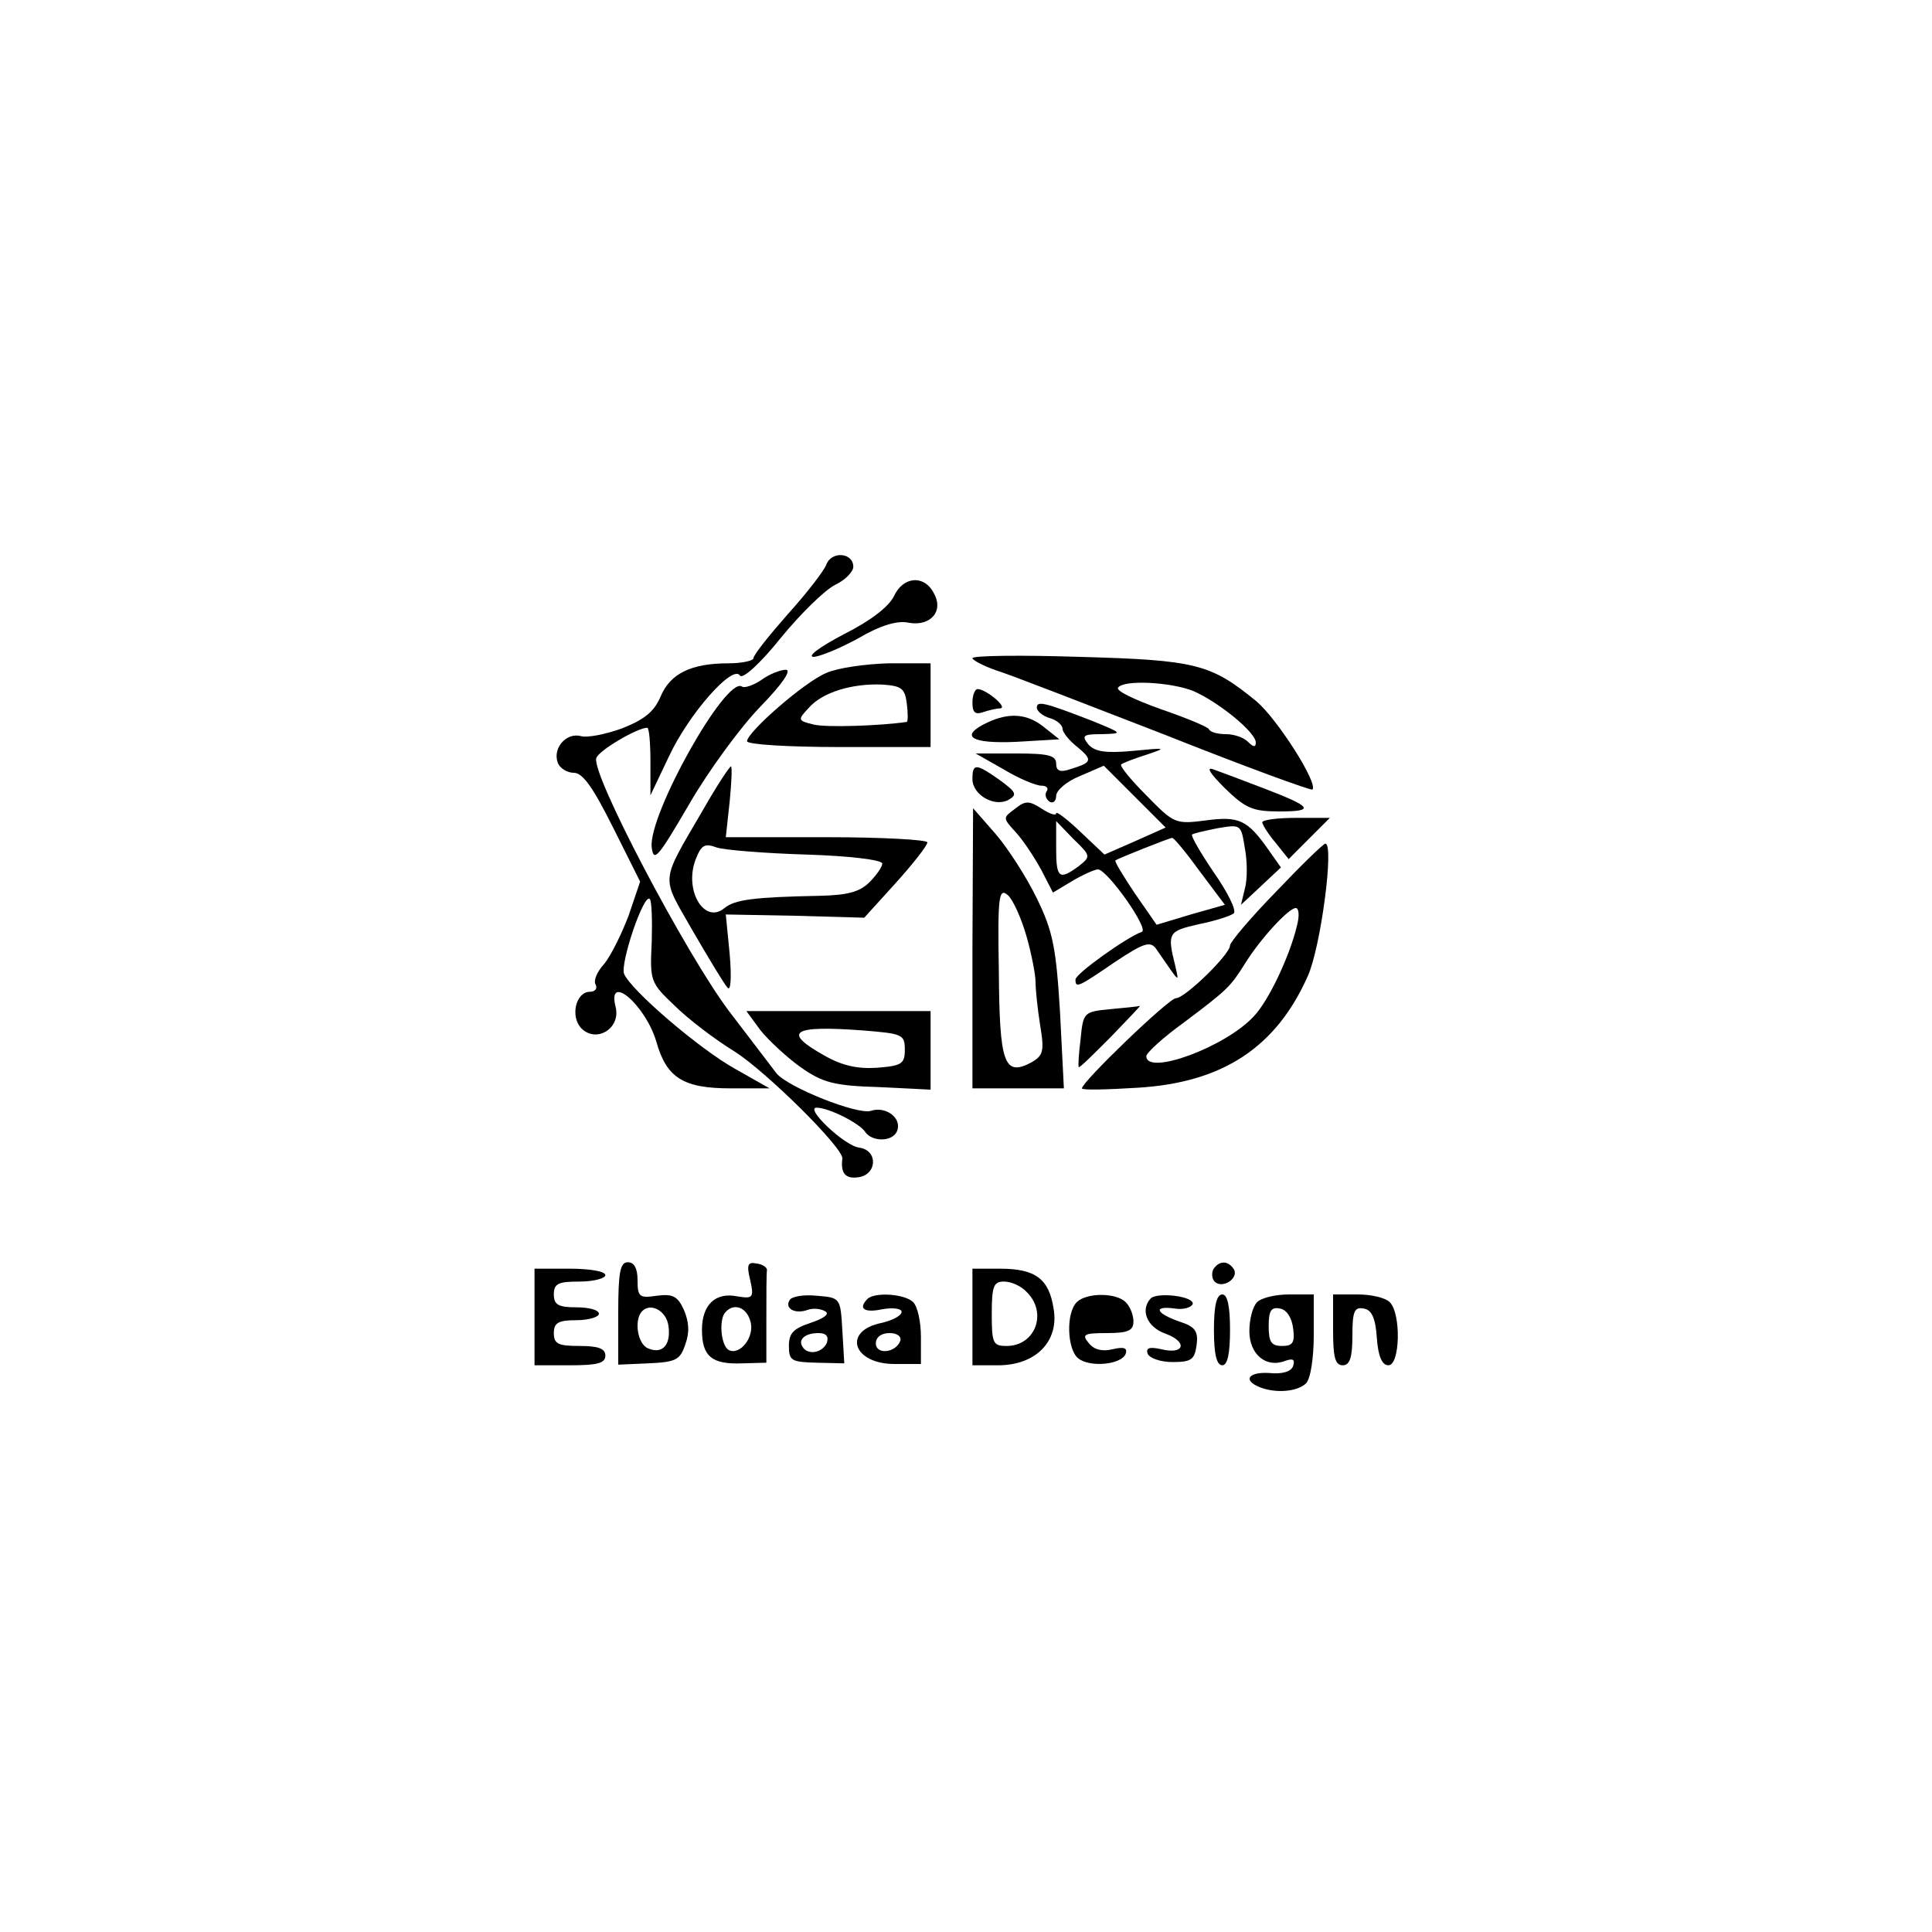 <?xml version="1.0" standalone="no"?>
<!DOCTYPE svg PUBLIC "-//W3C//DTD SVG 20010904//EN"
 "http://www.w3.org/TR/2001/REC-SVG-20010904/DTD/svg10.dtd">
<svg version="1.0" xmlns="http://www.w3.org/2000/svg"
 width="300pt" height="300pt" viewBox="0 0 300 300"
 preserveAspectRatio="xMidYMid meet">
<g transform="translate(0,300) scale(0.1,-0.1)"
fill="#000000" stroke="none">
<path d="M1283 2123 c-4 -10 -31 -45 -60 -77 -29 -33 -53 -63 -53 -68 0 -4
-18 -8 -39 -8 -58 0 -90 -16 -105 -51 -10 -24 -25 -36 -60 -50 -25 -9 -54 -15
-64 -12 -23 6 -44 -19 -36 -41 3 -9 15 -16 25 -16 14 0 30 -23 61 -85 l42 -84
-18 -53 c-11 -29 -28 -63 -38 -75 -11 -12 -17 -26 -13 -32 3 -6 -1 -11 -9 -11
-22 0 -31 -39 -13 -57 23 -23 61 0 53 33 -14 55 46 4 63 -53 16 -57 42 -73
116 -73 l60 0 -53 30 c-56 31 -163 123 -173 148 -6 17 31 126 40 116 3 -3 4
-33 3 -67 -3 -60 -2 -63 35 -98 21 -21 63 -53 94 -72 50 -32 169 -150 167
-166 -3 -23 5 -32 25 -29 29 4 31 42 1 46 -23 3 -85 62 -66 62 19 0 66 -24 75
-37 11 -17 44 -16 50 1 8 20 -18 39 -41 31 -21 -6 -127 36 -146 58 -6 8 -39
51 -74 97 -67 89 -215 370 -206 393 4 12 64 47 79 47 3 0 5 -24 5 -52 l0 -53
29 61 c31 66 99 143 110 125 4 -6 31 18 63 58 31 38 69 75 85 83 15 7 28 20
28 28 0 22 -34 25 -42 3z"/>
<path d="M1388 2074 c-8 -16 -36 -38 -78 -59 -36 -19 -57 -34 -47 -35 9 0 41
13 70 29 34 20 61 28 78 24 34 -6 55 18 39 46 -15 29 -48 26 -62 -5z"/>
<path d="M1510 1978 c0 -3 17 -12 37 -19 20 -6 138 -52 262 -100 123 -49 227
-87 229 -85 9 10 -55 110 -87 137 -71 58 -93 64 -274 69 -92 3 -167 2 -167 -2z
m343 -51 c39 -17 97 -64 97 -80 0 -8 -4 -7 -12 1 -7 7 -22 12 -34 12 -13 0
-25 3 -27 8 -3 4 -37 18 -75 31 -39 14 -69 28 -66 33 8 13 82 9 117 -5z"/>
<path d="M1283 1955 c-34 -14 -123 -92 -123 -106 0 -5 64 -9 143 -9 l142 0 0
65 0 65 -65 0 c-36 -1 -79 -7 -97 -15z m125 -47 c2 -16 2 -28 0 -29 -41 -6
-125 -9 -145 -4 -24 6 -25 7 -7 26 21 24 67 38 114 36 30 -2 35 -6 38 -29z"/>
<path d="M1182 1944 c-12 -8 -26 -13 -30 -10 -25 16 -146 -200 -140 -250 3
-24 10 -15 58 67 30 52 80 120 110 151 35 36 50 58 40 58 -8 0 -26 -7 -38 -16z"/>
<path d="M1510 1909 c0 -15 4 -19 16 -15 9 3 21 6 27 6 13 1 -22 30 -35 30 -4
0 -8 -9 -8 -21z"/>
<path d="M1610 1901 c0 -5 9 -13 20 -16 11 -3 20 -11 20 -17 0 -5 10 -18 23
-28 24 -20 23 -24 -10 -34 -17 -6 -23 -3 -23 8 0 13 -12 16 -62 16 l-63 0 44
-25 c23 -14 50 -25 58 -25 8 0 12 -4 8 -9 -3 -5 -1 -12 5 -16 5 -3 10 1 10 9
0 9 17 23 37 31 l37 16 48 -48 48 -48 -47 -21 -48 -21 -37 35 c-21 20 -38 33
-38 29 0 -4 -10 -1 -22 7 -20 13 -26 13 -42 0 -19 -14 -19 -14 1 -36 12 -13
29 -39 40 -59 l18 -35 30 18 c17 10 35 18 40 18 15 -1 80 -93 68 -97 -23 -8
-103 -65 -103 -74 0 -14 4 -12 61 27 45 30 55 33 64 21 38 -55 36 -54 30 -27
-13 52 -11 54 37 65 25 5 50 13 54 17 4 5 -10 33 -31 63 -21 31 -36 57 -34 59
2 2 20 6 40 10 36 6 36 6 42 -31 4 -21 4 -49 0 -63 l-6 -25 31 29 31 29 -19
27 c-33 47 -46 53 -98 46 -47 -6 -49 -5 -92 39 -24 24 -42 46 -39 48 2 2 20 9
39 15 33 11 31 11 -21 6 -43 -4 -59 -1 -69 10 -11 14 -8 16 21 16 33 1 33 1
-16 21 -75 29 -85 31 -85 20z m65 -246 c-30 -22 -35 -19 -35 27 l0 43 27 -28
c27 -26 27 -27 8 -42z m188 -8 l39 -52 -53 -15 -53 -16 -34 49 c-18 27 -32 50
-30 51 4 3 82 34 88 35 3 0 22 -23 43 -52z"/>
<path d="M1533 1878 c-44 -21 -26 -33 44 -30 l68 4 -24 19 c-26 21 -54 23 -88
7z"/>
<path d="M1092 1743 c-68 -117 -66 -101 -16 -189 25 -43 49 -83 54 -88 5 -5 6
18 3 53 l-6 61 108 -2 107 -3 49 54 c27 30 49 58 49 63 0 4 -70 8 -156 8
l-157 0 6 55 c3 30 4 55 2 55 -2 0 -22 -30 -43 -67z m161 -70 c64 -2 117 -8
117 -14 0 -5 -9 -18 -20 -29 -15 -15 -34 -20 -77 -21 -103 -2 -132 -6 -148
-19 -31 -26 -63 27 -45 75 9 23 14 26 33 19 12 -4 75 -9 140 -11z"/>
<path d="M1510 1790 c0 -24 34 -44 56 -32 14 8 12 12 -14 31 -37 26 -42 26
-42 1z"/>
<path d="M1902 1776 c32 -31 43 -36 84 -36 57 0 52 7 -24 36 -31 12 -66 25
-77 29 -13 5 -7 -5 17 -29z"/>
<path d="M1510 1528 l0 -218 71 0 71 0 -6 118 c-6 100 -11 126 -36 177 -16 33
-45 78 -64 100 l-35 40 -1 -217z m84 18 c8 -28 14 -60 14 -71 0 -11 3 -41 7
-66 7 -42 5 -48 -14 -59 -42 -22 -49 -1 -50 142 -2 117 0 130 14 118 8 -7 21
-36 29 -64z"/>
<path d="M1960 1723 c1 -5 10 -19 21 -32 l20 -25 32 32 32 32 -53 0 c-28 0
-52 -3 -52 -7z"/>
<path d="M1982 1616 c-40 -41 -72 -79 -72 -84 0 -14 -70 -82 -84 -82 -11 0
-146 -130 -146 -140 0 -3 39 -2 87 1 132 8 215 63 264 174 20 45 41 205 27
205 -3 0 -37 -33 -76 -74z m32 -53 c-11 -47 -44 -117 -67 -141 -44 -48 -167
-93 -167 -62 0 5 26 29 58 52 69 52 72 55 96 93 23 37 67 85 78 85 5 0 6 -12
2 -27z"/>
<path d="M1724 1433 c-41 -4 -42 -5 -46 -46 -3 -23 -4 -43 -3 -44 1 -2 23 20
50 47 27 28 47 49 45 48 -3 -1 -24 -3 -46 -5z"/>
<path d="M1181 1400 c13 -16 41 -42 62 -57 34 -24 52 -29 121 -31 l81 -4 0 61
0 61 -143 0 -143 0 22 -30z m224 -30 c0 -22 -5 -25 -43 -28 -30 -2 -54 3 -82
19 -66 37 -50 47 59 39 62 -5 66 -6 66 -30z"/>
<path d="M960 961 l0 -80 47 2 c42 2 49 5 57 29 7 19 6 35 -2 54 -10 22 -18
25 -42 22 -27 -4 -30 -2 -30 24 0 18 -5 28 -15 28 -12 0 -15 -15 -15 -79z m78
-20 c4 -29 -9 -44 -31 -35 -17 6 -23 44 -10 58 14 14 38 0 41 -23z"/>
<path d="M1165 1012 c6 -27 4 -29 -20 -25 -34 7 -55 -13 -55 -52 0 -41 15 -54
63 -52 l37 1 0 68 c0 37 0 71 1 76 0 4 -7 9 -16 10 -14 3 -16 -2 -10 -26z m0
-63 c8 -24 -16 -55 -34 -45 -12 8 -15 49 -4 59 13 14 32 7 38 -14z"/>
<path d="M1884 1029 c-3 -6 -2 -15 2 -19 12 -12 38 5 30 19 -9 14 -23 14 -32
0z"/>
<path d="M830 955 l0 -75 55 0 c42 0 55 3 55 15 0 11 -11 15 -40 15 -33 0 -40
3 -40 20 0 16 7 20 35 20 19 0 35 5 35 10 0 6 -16 10 -35 10 -28 0 -35 4 -35
20 0 17 7 20 40 20 22 0 40 5 40 10 0 6 -25 10 -55 10 l-55 0 0 -75z"/>
<path d="M1510 955 l0 -75 40 0 c58 0 95 37 86 88 -7 46 -28 62 -83 62 l-43 0
0 -75z m84 39 c33 -32 14 -84 -31 -84 -21 0 -23 4 -23 50 0 43 3 50 19 50 11
0 27 -7 35 -16z"/>
<path d="M1226 981 c-8 -13 9 -22 28 -15 8 3 20 2 27 -2 8 -4 -1 -11 -22 -18
-27 -9 -34 -16 -34 -36 0 -23 4 -25 43 -26 l43 -1 -3 51 c-3 51 -3 51 -40 54
-20 2 -39 -1 -42 -7z m58 -66 c-7 -16 -30 -20 -38 -6 -7 11 4 21 25 21 12 0
16 -5 13 -15z"/>
<path d="M1347 983 c-15 -15 -5 -22 23 -16 17 3 30 1 30 -4 0 -6 -14 -13 -30
-17 -63 -12 -46 -65 21 -64 l39 0 0 42 c0 23 -5 47 -12 54 -13 13 -60 16 -71
5z m51 -65 c-7 -19 -38 -22 -38 -4 0 10 9 16 21 16 12 0 19 -5 17 -12z"/>
<path d="M1672 978 c-17 -17 -15 -73 2 -87 18 -15 68 -10 74 7 3 9 -3 11 -20
7 -16 -4 -29 -1 -37 9 -12 14 -8 16 28 16 33 0 41 4 41 18 0 10 -5 23 -12 30
-15 15 -61 15 -76 0z"/>
<path d="M1787 984 c-17 -18 -6 -45 23 -55 35 -13 29 -33 -7 -24 -18 4 -24 2
-21 -7 3 -7 20 -13 39 -13 29 0 34 4 37 26 3 22 -2 29 -27 37 -37 13 -41 25
-6 20 13 -2 25 2 27 7 3 12 -54 19 -65 9z"/>
<path d="M1885 935 c0 -37 4 -55 13 -55 8 0 12 18 12 55 0 37 -4 55 -12 55 -9
0 -13 -18 -13 -55z"/>
<path d="M1952 978 c-7 -7 -12 -27 -12 -45 0 -36 26 -58 56 -46 12 4 15 2 12
-8 -3 -9 -17 -13 -37 -11 -32 2 -42 -11 -15 -22 25 -10 59 -7 72 6 7 7 12 39
12 75 l0 63 -38 0 c-21 0 -43 -5 -50 -12z m56 -41 c3 -22 -1 -27 -17 -27 -17
0 -21 6 -21 31 0 24 4 30 18 27 10 -2 18 -14 20 -31z"/>
<path d="M2070 935 c0 -42 3 -55 15 -55 11 0 15 12 15 46 0 38 3 45 18 42 12
-2 18 -15 20 -46 2 -28 8 -42 18 -42 18 0 20 80 2 98 -7 7 -29 12 -50 12 l-38
0 0 -55z"/>
</g>
</svg>

